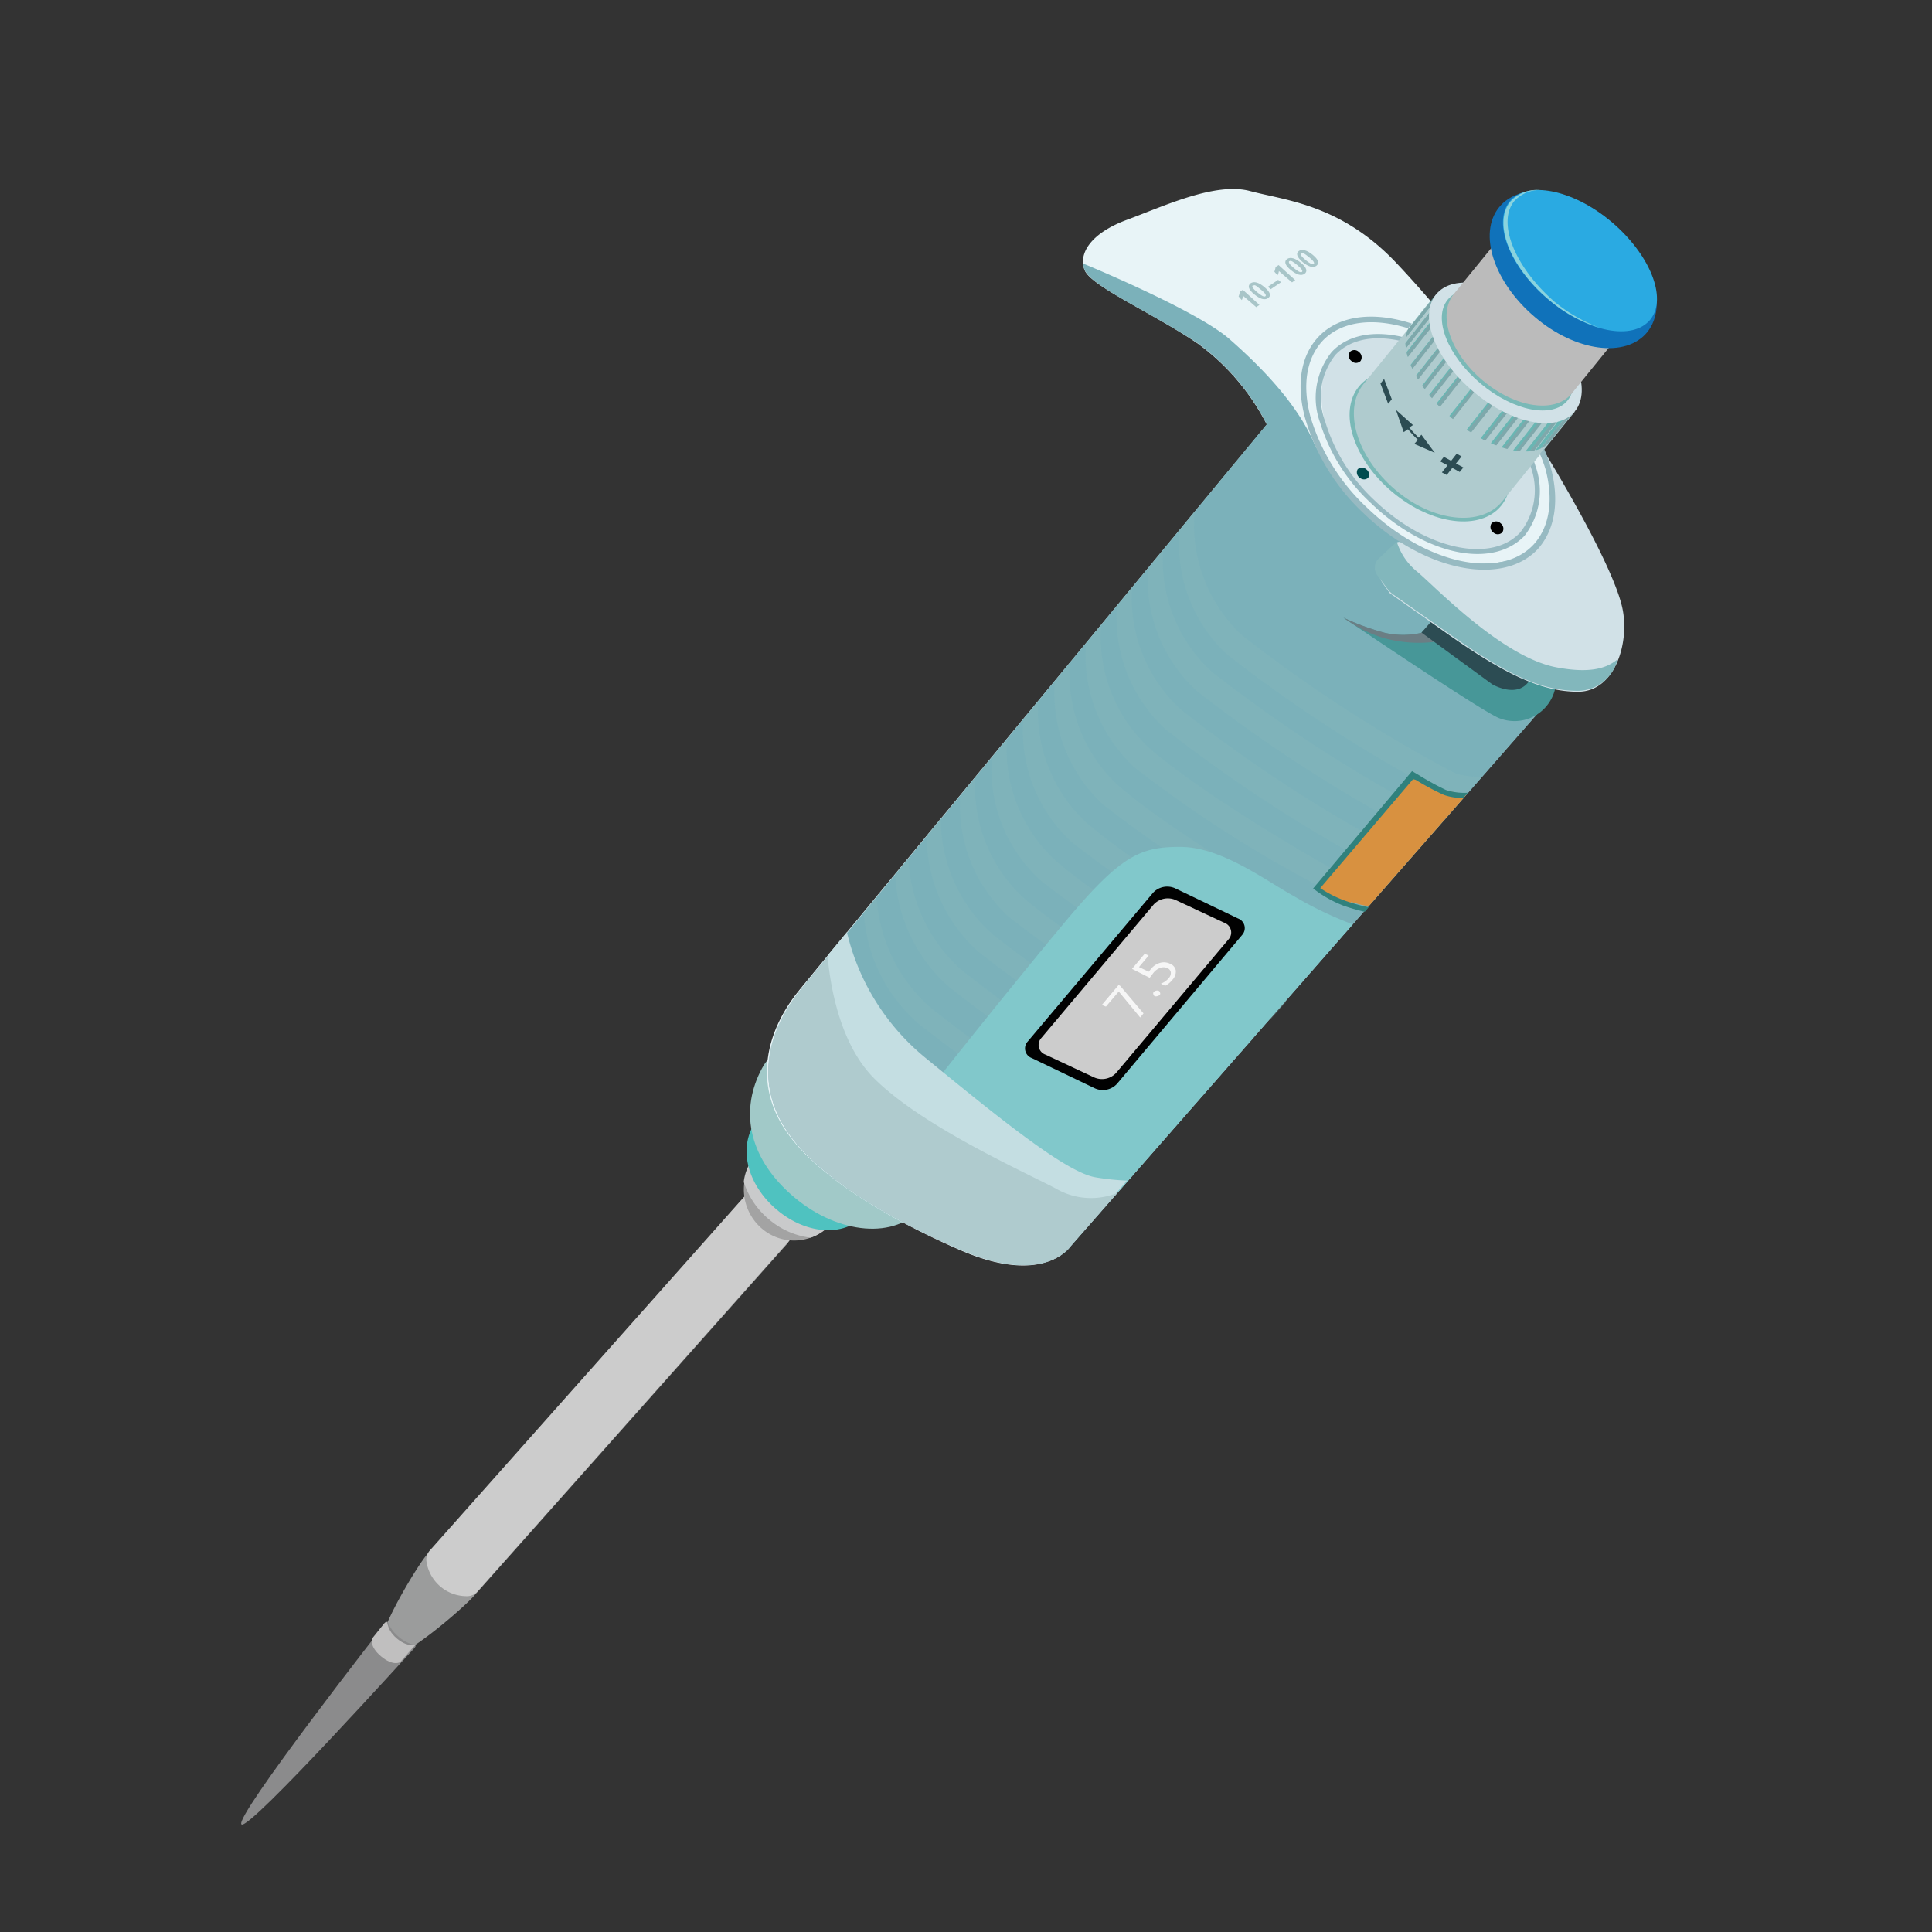 <svg xmlns="http://www.w3.org/2000/svg" xmlns:xlink="http://www.w3.org/1999/xlink" viewbox="0 0 128 128" width="128" height="128"><rect width="100%" height="100%" fill="#333333" stroke="none"/><defs><style>.cls-1{fill:none;stroke:none;}.cls-2{isolation:isolate;stroke:none;}.cls-3{fill:url(#未命名的渐变_14);stroke:none;}.cls-4{fill:url(#未命名的渐变_167);stroke:none;}.cls-5{fill:url(#未命名的渐变_38);stroke:none;}.cls-6{fill:url(#未命名的渐变_20);stroke:none;}.cls-7{fill:url(#未命名的渐变_43);stroke:none;}.cls-8{fill:url(#未命名的渐变_67);stroke:none;}.cls-9{fill:url(#未命名的渐变_411);stroke:none;}.cls-10{fill:url(#未命名的渐变_388);stroke:none;}.cls-11{fill:#e8f4f7;stroke:none;}.cls-12{fill:url(#未命名的渐变_403);stroke:none;}.cls-13{fill:#d1e1e7;stroke:none;}.cls-14{fill:url(#未命名的渐变_119);stroke:none;}.cls-15{fill:#479798;stroke:none;}.cls-16{fill:#6b7e84;stroke:none;}.cls-16,.cls-25,.cls-28{mix-blend-mode:multiply;stroke:none;}.cls-17{fill:#2c4c53;stroke:none;}.cls-18{fill:url(#未命名的渐变_181);stroke:none;}.cls-19{fill:#82b7bc;stroke:none;}.cls-20{fill:url(#未命名的渐变_92);stroke:none;}.cls-21{fill:url(#未命名的渐变_92-2);stroke:none;}.cls-22{fill:url(#未命名的渐变_92-3);stroke:none;}.cls-23{fill:url(#未命名的渐变_140);stroke:none;}.cls-24{fill:#a8c5c8;stroke:none;}.cls-25{fill:#88b8b9;opacity:0.35;stroke:none;}.cls-26{fill:url(#未命名的渐变_290);stroke:none;}.cls-27{fill:url(#未命名的渐变_268);stroke:none;}.cls-28{opacity:0.44;stroke:none;}.cls-29{clip-path:url(#clip-path);stroke:none;}.cls-30{fill:#109b8f;stroke:none;}.cls-31{fill:#3f7b7e;stroke:none;}.cls-32{fill:url(#未命名的渐变_173);stroke:none;}.cls-33{fill:url(#linear-gradient);stroke:none;}.cls-34{fill:url(#未命名的渐变_232);stroke:none;}.cls-35{fill:#2aaae2;stroke:none;}.cls-36{fill:#8ad3de;stroke:none;}.cls-37{fill:url(#未命名的渐变_191);stroke:none;}.cls-38{fill:url(#未命名的渐变_467);stroke:none;}.cls-39{fill:#010101;stroke:none;}.cls-40{fill:url(#未命名的渐变_68);stroke:none;}.cls-41{opacity:0.83;stroke:none;}.cls-42{fill:#fff;stroke:none;}.cls-43{fill:url(#未命名的渐变_140-2);stroke:none;}.cls-44{fill:#c4dee2;stroke:none;}.cls-45{fill:#30817d;stroke:none;}</style><linearGradient id="&#x672A;&#x547D;&#x540D;&#x7684;&#x6E10;&#x53D8;_14" x1="98.49" y1="136.58" x2="103.59" y2="136.58" gradienttransform="translate(48.9 -74.84) rotate(40)" gradientunits="userSpaceOnUse"><stop offset="0" stop-color="#9b9c9c"/><stop offset="0.25" stop-color="#d7d8d9"/><stop offset="0.36" stop-color="#d2d3d4"/><stop offset="0.5" stop-color="#c3c4c5"/><stop offset="0.65" stop-color="#aaabab"/><stop offset="0.81" stop-color="#888"/><stop offset="0.98" stop-color="#5c5c5c"/><stop offset="1" stop-color="#575757"/></linearGradient><linearGradient id="&#x672A;&#x547D;&#x540D;&#x7684;&#x6E10;&#x53D8;_167" x1="98.49" y1="132.57" x2="103.59" y2="132.57" gradienttransform="translate(48.9 -74.84) rotate(40)" gradientunits="userSpaceOnUse"><stop offset="0" stop-color="#ccc"/><stop offset="0.25" stop-color="#f3f3f3"/><stop offset="0.36" stop-color="#eee"/><stop offset="0.5" stop-color="#dfdfdf"/><stop offset="0.66" stop-color="#c5c5c5"/><stop offset="0.82" stop-color="#a2a2a2"/><stop offset="0.99" stop-color="#767676"/><stop offset="1" stop-color="#737373"/></linearGradient><linearGradient id="&#x672A;&#x547D;&#x540D;&#x7684;&#x6E10;&#x53D8;_38" x1="99.32" y1="162.84" x2="101.84" y2="162.84" gradienttransform="translate(48.9 -74.84) rotate(40)" gradientunits="userSpaceOnUse"><stop offset="0" stop-color="#8b8b8c"/><stop offset="0" stop-color="#8c8c8d"/><stop offset="0.12" stop-color="#c5c5c6"/><stop offset="0.2" stop-color="#e9e9e9"/><stop offset="0.25" stop-color="#f6f6f6"/><stop offset="0.55" stop-color="#f4f4f4"/><stop offset="0.66" stop-color="#ededed"/><stop offset="0.74" stop-color="#e2e2e2"/><stop offset="0.8" stop-color="#d1d1d1"/><stop offset="0.86" stop-color="#bbb"/><stop offset="0.91" stop-color="#9f9f9f"/><stop offset="0.95" stop-color="#7f7f7f"/><stop offset="0.99" stop-color="#5b5b5b"/><stop offset="1" stop-color="#4f4f4f"/></linearGradient><linearGradient id="&#x672A;&#x547D;&#x540D;&#x7684;&#x6E10;&#x53D8;_20" x1="99.32" y1="155.64" x2="101.84" y2="155.64" gradienttransform="translate(48.9 -74.84) rotate(40)" gradientunits="userSpaceOnUse"><stop offset="0" stop-color="#c0bfbf"/><stop offset="0.25" stop-color="#e0e1e1"/><stop offset="0.41" stop-color="#dbdcdc"/><stop offset="0.6" stop-color="#cccdcd"/><stop offset="0.82" stop-color="#b3b4b4"/><stop offset="1" stop-color="#999"/></linearGradient><linearGradient id="&#x672A;&#x547D;&#x540D;&#x7684;&#x6E10;&#x53D8;_43" x1="62.77" y1="83.55" x2="69.52" y2="83.55" gradienttransform="matrix(0.77, 0.64, -0.63, 0.78, 54.46, -28.57)" gradientunits="userSpaceOnUse"><stop offset="0" stop-color="#a3a3a3"/><stop offset="0.07" stop-color="#ababac"/><stop offset="0.33" stop-color="#c3c4c5"/><stop offset="0.56" stop-color="#d2d3d4"/><stop offset="0.75" stop-color="#d7d8d9"/><stop offset="1" stop-color="#9b9c9c"/></linearGradient><linearGradient id="&#x672A;&#x547D;&#x540D;&#x7684;&#x6E10;&#x53D8;_67" x1="62.77" y1="83.15" x2="69.52" y2="83.15" gradienttransform="matrix(0.77, 0.64, -0.63, 0.78, 54.46, -28.57)" gradientunits="userSpaceOnUse"><stop offset="0" stop-color="#c9cacb"/><stop offset="0.25" stop-color="#fff"/><stop offset="0.37" stop-color="#dcdcdc"/><stop offset="0.55" stop-color="#afafaf"/><stop offset="0.64" stop-color="#9e9e9e"/><stop offset="0.77" stop-color="#acacac"/><stop offset="1" stop-color="#ccc"/></linearGradient><linearGradient id="&#x672A;&#x547D;&#x540D;&#x7684;&#x6E10;&#x53D8;_411" x1="61.39" y1="81.34" x2="70.87" y2="81.34" gradienttransform="matrix(0.77, 0.64, -0.63, 0.78, 54.46, -28.57)" gradientunits="userSpaceOnUse"><stop offset="0" stop-color="#4fc2c0"/><stop offset="0.68" stop-color="#2a8385"/><stop offset="1" stop-color="#176468"/></linearGradient><linearGradient id="&#x672A;&#x547D;&#x540D;&#x7684;&#x6E10;&#x53D8;_388" x1="59.4" y1="80.29" x2="73.47" y2="80.29" gradienttransform="matrix(0.77, 0.64, -0.63, 0.78, 54.46, -28.57)" gradientunits="userSpaceOnUse"><stop offset="0.01" stop-color="#a1c9c8"/><stop offset="0.06" stop-color="#9fcccc"/><stop offset="0.12" stop-color="#98d6d8"/><stop offset="0.12" stop-color="#97d7d9"/><stop offset="0.29" stop-color="#91d5dc"/><stop offset="0.67" stop-color="#529ba0"/><stop offset="1" stop-color="#176468"/></linearGradient><linearGradient id="&#x672A;&#x547D;&#x540D;&#x7684;&#x6E10;&#x53D8;_403" x1="41.97" y1="51.2" x2="84.18" y2="51.2" gradienttransform="translate(55.14 -28) rotate(40)" gradientunits="userSpaceOnUse"><stop offset="0" stop-color="#7bb1ba"/><stop offset="0.36" stop-color="#b6d9dd"/><stop offset="0.56" stop-color="#d3edee"/><stop offset="0.62" stop-color="#c0e2e4"/><stop offset="0.71" stop-color="#a4d1d4"/><stop offset="0.8" stop-color="#90c5c9"/><stop offset="0.9" stop-color="#84bdc2"/><stop offset="0.99" stop-color="#80bbc0"/></linearGradient><linearGradient id="&#x672A;&#x547D;&#x540D;&#x7684;&#x6E10;&#x53D8;_119" x1="58.88" y1="18.61" x2="76.49" y2="18.61" gradienttransform="matrix(0.77, 0.64, -0.63, 0.78, 54.46, -28.57)" gradientunits="userSpaceOnUse"><stop offset="0.01" stop-color="#97bac2"/><stop offset="0.14" stop-color="#9abec6"/><stop offset="0.26" stop-color="#a1c9d2"/><stop offset="0.29" stop-color="#a4cdd6"/><stop offset="0.41" stop-color="#96c5cd"/><stop offset="0.63" stop-color="#73afb6"/><stop offset="0.93" stop-color="#398b92"/><stop offset="1" stop-color="#2a8288"/></linearGradient><linearGradient id="&#x672A;&#x547D;&#x540D;&#x7684;&#x6E10;&#x53D8;_181" x1="61.18" y1="18.62" x2="73.49" y2="18.62" gradienttransform="translate(55.14 -28) rotate(40)" gradientunits="userSpaceOnUse"><stop offset="0" stop-color="#7ab9b7"/><stop offset="0.1" stop-color="#88c4bf"/><stop offset="0.23" stop-color="#9fd7cd"/><stop offset="0.39" stop-color="#83c3ba"/><stop offset="0.72" stop-color="#3e928a"/><stop offset="1" stop-color="#00665f"/></linearGradient><linearGradient id="&#x672A;&#x547D;&#x540D;&#x7684;&#x6E10;&#x53D8;_92" x1="65.12" y1="22.87" x2="66.04" y2="22.87" gradienttransform="matrix(0.77, 0.64, -0.63, 0.78, 54.46, -28.57)" gradientunits="userSpaceOnUse"><stop offset="0" stop-color="#004c50"/><stop offset="0.13" stop-color="#055054"/><stop offset="0.3" stop-color="#145c5f"/><stop offset="0.49" stop-color="#2e7072"/><stop offset="0.68" stop-color="#518b8d"/><stop offset="0.88" stop-color="#7daeae"/><stop offset="1" stop-color="#9ac4c4"/></linearGradient><linearGradient id="&#x672A;&#x547D;&#x540D;&#x7684;&#x6E10;&#x53D8;_92-2" x1="74.3" y1="19.94" x2="75.22" y2="19.94" xlink:href="#&#x672A;&#x547D;&#x540D;&#x7684;&#x6E10;&#x53D8;_92"><linearGradient id="&#x672A;&#x547D;&#x540D;&#x7684;&#x6E10;&#x53D8;_92-3" x1="59.85" y1="17.28" x2="60.77" y2="17.28" xlink:href="#&#x672A;&#x547D;&#x540D;&#x7684;&#x6E10;&#x53D8;_92"><linearGradient id="&#x672A;&#x547D;&#x540D;&#x7684;&#x6E10;&#x53D8;_140" x1="61.89" y1="16.5" x2="73.9" y2="16.5" gradienttransform="matrix(0.77, 0.64, -0.63, 0.78, 54.46, -28.57)" gradientunits="userSpaceOnUse"><stop offset="0.01" stop-color="#afcbce"/><stop offset="0.04" stop-color="#b1cfd1"/><stop offset="0.07" stop-color="#b6dadb"/><stop offset="0.15" stop-color="#c4e3e7"/><stop offset="0.26" stop-color="#dcf2fd"/><stop offset="0.4" stop-color="#bfe0ea"/><stop offset="0.7" stop-color="#77b2ba"/><stop offset="1" stop-color="#2a8288"/></linearGradient><linearGradient id="&#x672A;&#x547D;&#x540D;&#x7684;&#x6E10;&#x53D8;_290" x1="81.64" y1="40.16" x2="84.03" y2="40.16" gradienttransform="translate(55.14 -28) rotate(40)" gradientunits="userSpaceOnUse"><stop offset="0" stop-color="#d89140"/><stop offset="0.25" stop-color="#fff799"/><stop offset="0.35" stop-color="#faf295"/><stop offset="0.49" stop-color="#ece38b"/><stop offset="0.63" stop-color="#d6c979"/><stop offset="0.78" stop-color="#b6a661"/><stop offset="0.94" stop-color="#8d7a41"/><stop offset="1" stop-color="#7d6835"/></linearGradient><linearGradient id="&#x672A;&#x547D;&#x540D;&#x7684;&#x6E10;&#x53D8;_268" x1="80.56" y1="40.71" x2="83.08" y2="40.71" gradienttransform="matrix(0.77, 0.64, -0.63, 0.78, 54.46, -28.57)" gradientunits="userSpaceOnUse"><stop offset="0" stop-color="#d89140"/><stop offset="0.25" stop-color="#decd5f"/><stop offset="0.43" stop-color="#dac85b"/><stop offset="0.65" stop-color="#cfb951"/><stop offset="0.89" stop-color="#bca040"/><stop offset="1" stop-color="#b29237"/></linearGradient><clippath id="clip-path"><path class="cls-1" d="M95,19.66l-1.53,1.87c-1,1.28.19,4,2.73,6.18s5.44,2.83,6.48,1.55l1.52-1.88Z"/></clippath><linearGradient id="&#x672A;&#x547D;&#x540D;&#x7684;&#x6E10;&#x53D8;_173" x1="62" y1="10.46" x2="72.37" y2="10.46" gradienttransform="translate(55.14 -28) rotate(40)" gradientunits="userSpaceOnUse"><stop offset="0" stop-color="#7ab9b7"/><stop offset="0.17" stop-color="#6cb0ad"/><stop offset="0.48" stop-color="#499793"/><stop offset="0.9" stop-color="#0f706a"/><stop offset="1" stop-color="#00665f"/></linearGradient><linearGradient id="linear-gradient" x1="62.78" y1="8.49" x2="73.01" y2="8.49" gradienttransform="matrix(0.77, 0.64, -0.63, 0.78, 54.46, -28.57)" gradientunits="userSpaceOnUse"><stop offset="0" stop-color="#bbb"/><stop offset="0" stop-color="#b1b1b1"/><stop offset="0.01" stop-color="#9b9b9b"/><stop offset="0.01" stop-color="#8b8b8b"/><stop offset="0.02" stop-color="#7f7f7f"/><stop offset="0.03" stop-color="#787878"/><stop offset="0.05" stop-color="#767676"/><stop offset="0.1" stop-color="#b5b6b6"/><stop offset="0.19" stop-color="#fff"/><stop offset="0.31" stop-color="#a3a3a2"/><stop offset="0.37" stop-color="#c2c2c2"/><stop offset="0.41" stop-color="#908f8f"/><stop offset="0.55" stop-color="#aeaeae"/><stop offset="0.6" stop-color="#cfd0d0"/><stop offset="0.77" stop-color="#c8c7c6"/><stop offset="0.87" stop-color="#676767"/><stop offset="0.92" stop-color="#bbb"/><stop offset="0.95" stop-color="#8c8c8c"/><stop offset="1" stop-color="#9e9e9e"/></linearGradient><linearGradient id="&#x672A;&#x547D;&#x540D;&#x7684;&#x6E10;&#x53D8;_232" x1="60.66" y1="3.56" x2="73.48" y2="3.56" gradienttransform="translate(55.14 -28) rotate(40)" gradientunits="userSpaceOnUse"><stop offset="0" stop-color="#1072ba"/><stop offset="0.24" stop-color="#1072ba"/><stop offset="1" stop-color="#00397c"/></linearGradient><linearGradient id="&#x672A;&#x547D;&#x540D;&#x7684;&#x6E10;&#x53D8;_191" x1="58.94" y1="14.52" x2="76.42" y2="22.73" gradienttransform="matrix(0.77, 0.64, -0.63, 0.78, 54.46, -28.57)" gradientunits="userSpaceOnUse"><stop offset="0.01" stop-color="#97bac2"/><stop offset="0.07" stop-color="#9abec5"/><stop offset="0.13" stop-color="#a2cace"/><stop offset="0.18" stop-color="#afdedc"/><stop offset="0.18" stop-color="#b0dfdd"/><stop offset="0.37" stop-color="#b0d1d1"/><stop offset="0.67" stop-color="#b1b3b6"/><stop offset="0.88" stop-color="#5d9499"/><stop offset="1" stop-color="#2a8288"/></linearGradient><linearGradient id="&#x672A;&#x547D;&#x540D;&#x7684;&#x6E10;&#x53D8;_467" x1="62.28" y1="67.55" x2="89.62" y2="67.55" gradientunits="userSpaceOnUse"><stop offset="0" stop-color="#81c8cb"/><stop offset="0.27" stop-color="#56afb4"/><stop offset="0.6" stop-color="#28959b"/><stop offset="0.85" stop-color="#0b848b"/><stop offset="1" stop-color="#007e85"/></linearGradient><linearGradient id="&#x672A;&#x547D;&#x540D;&#x7684;&#x6E10;&#x53D8;_68" x1="98.21" y1="144.95" x2="103.68" y2="144.95" gradienttransform="matrix(0.94, 0.44, -0.63, 0.77, 70.88, -90.57)" gradientunits="userSpaceOnUse"><stop offset="0" stop-color="#ccc"/><stop offset="0.25" stop-color="#010101"/><stop offset="0.34" stop-color="#060606"/><stop offset="0.44" stop-color="#161616"/><stop offset="0.56" stop-color="#2f2f2f"/><stop offset="0.69" stop-color="#525252"/><stop offset="0.82" stop-color="#7f7f7f"/><stop offset="0.96" stop-color="#b5b5b5"/><stop offset="1" stop-color="#c7c7c7"/></linearGradient><linearGradient id="&#x672A;&#x547D;&#x540D;&#x7684;&#x6E10;&#x53D8;_140-2" x1="58.49" y1="75.51" x2="83.26" y2="75.51" gradienttransform="translate(55.14 -28) rotate(40)" xlink:href="#&#x672A;&#x547D;&#x540D;&#x7684;&#x6E10;&#x53D8;_140"/></linearGradient></linearGradient></defs><title>&#x751F;&#x7269;&#x4EEA;&#x5668;</title><g class="cls-2"><g id="Bio_instruments&#x751F;&#x7269;&#x4EEA;&#x5668;" data-name="Bio instruments&#x751F;&#x7269;&#x4EEA;&#x5668;"><path class="cls-3" d="M25.25,109.82h0c-.88-.74,2.34-6,3-6.78L49,79.67a2,2,0,0,1,2.73,0h0a2,2,0,0,1,.46,2.69L31.41,105.72C30.79,106.46,26.13,110.55,25.25,109.82Z"/><path class="cls-4" d="M53,78.2a2,2,0,0,0-2.73,0L28.47,102.73a.92.92,0,0,0-.22.7A2.7,2.7,0,0,0,31,105.75a.92.92,0,0,0,.65-.33L53.45,80.9A2,2,0,0,0,53,78.2Z"/><path class="cls-5" d="M16,120.87h0c-.53-.45,9.48-13.26,9.48-13.26.36-.43.06.1.94.84s1.36.35,1,.78C27.39,109.23,16.5,121.32,16,120.87Z"/><path class="cls-6" d="M26.3,108.56c-.88-.74-.48-1.39-.85-1l-.8,1s-.2.51.6,1.18,1.26.38,1.26.38l.88-1C27.75,108.8,27.18,109.3,26.3,108.56Z"/><path class="cls-7" d="M55.13,81a3.27,3.27,0,0,1-4.66.39A3.41,3.41,0,0,1,50,76.71a3.27,3.27,0,0,1,4.66-.39A3.41,3.41,0,0,1,55.13,81Z"/><path class="cls-8" d="M49.28,78.32A5.34,5.34,0,0,0,51,80.83,5.2,5.2,0,0,0,53.71,82a3.16,3.16,0,0,0,1.42-1,3.41,3.41,0,0,0-.51-4.73,3.22,3.22,0,0,0-5.34,2Z"/><path class="cls-9" d="M57.48,80.3c-1.37,1.71-4,1.54-6-.14s-2.67-4.25-1.3-6,4.11-1.73,6.12,0S58.85,78.59,57.48,80.3Z"/><path class="cls-10" d="M61.07,80c-1.71,2.11-5.49,1.81-8.44-.67S49,73.77,50.37,71c1.2-2.44,2.29-.85,5.24,1.63S62.78,77.88,61.07,80Z"/><path class="cls-11" d="M83.93,28.13a15.2,15.2,0,0,0-4.58-5.37c-2.93-2-7.06-3.79-7.49-4.86s.37-2.44,2.81-3.34,5.85-2.52,8.16-1.9,6,.87,9.68,4.76,8.38,10,9.63,12.25a7.08,7.08,0,0,1,.06,6.24l-7.79,6.4,7.15,5.29-30.66,35s-1.72,2.62-7.22.25C59.21,80.92,54.1,78,52,74.82s-1.18-6.59.93-9.19S83.93,28.13,83.93,28.13Z"/><path class="cls-12" d="M94.4,42.31l5.47-5.13-.08,0a9.15,9.15,0,0,1-6.24-1,16.88,16.88,0,0,1-6.48-6.8c-1.11-2.59-3.43-5-5.62-6.92s-9.69-5-9.69-5h0a1.53,1.53,0,0,0,.1.42c.43,1.08,4.56,2.91,7.49,4.86a15.2,15.2,0,0,1,4.58,5.37S55.07,63,53,65.63s-3,6-.93,9.19,7.17,6.1,11.64,8c5.5,2.37,7.22-.25,7.22-.25L102,47.13Z"/><path class="cls-13" d="M100.77,35.26c-2,2.15-6.39,1.23-9.76-2.05s-4.47-7.68-2.45-9.83,6.39-1.23,9.76,2.05S102.79,33.12,100.77,35.26Z"/><path class="cls-14" d="M91.57,34q-.36-.3-.7-.63A12.16,12.16,0,0,1,87.46,28a4.84,4.84,0,0,1,.76-4.67c2.05-2.22,6.59-1.27,10.1,2.09a12.16,12.16,0,0,1,3.41,5.46A4.84,4.84,0,0,1,101,35.5h0C99,37.58,95,36.89,91.57,34ZM97.41,25c-3.26-2.73-7.14-3.42-8.94-1.48a4.52,4.52,0,0,0-.69,4.35,11.83,11.83,0,0,0,3.31,5.3c3.38,3.24,7.7,4.18,9.63,2.1a4.52,4.52,0,0,0,.69-4.35,11.83,11.83,0,0,0-3.31-5.3Q97.76,25.29,97.41,25Z"/><path class="cls-15" d="M89,40.92s9.36,6.34,10.35,6.67a2.76,2.76,0,0,0,3.75-2.6c.07-2.57-5.41-7.06-5.41-7.06l-3.51,4a5.42,5.42,0,0,1-2.44,0A16,16,0,0,1,89,40.92Z"/><path class="cls-16" d="M95.3,42.49l1.34-.15s3.46-1.65,3.49-1.76a7.5,7.5,0,0,0-.77-1.08c-.93-.93-1.67-1.58-1.67-1.58l-3.51,4a5.42,5.42,0,0,1-2.44,0,16,16,0,0,1-2.73-1,8.64,8.64,0,0,0,2.7,1.36A8.74,8.74,0,0,0,95.3,42.49Z"/><path class="cls-17" d="M94.18,41.91l4.69,3.43s1.6.94,2.41-.18a7.19,7.19,0,0,0,1-2.24,29.66,29.66,0,0,0-4.55-5Z"/><path class="cls-18" d="M99.46,33.5c-1.37,1.69-4.59,1.29-7.2-.89s-3.6-5.33-2.23-7,4.59-1.29,7.2.89S100.83,31.81,99.46,33.5Z"/><path class="cls-13" d="M91.62,38.65a1.53,1.53,0,0,1,.19-2l.74-.68s0-.3,1.35.37,5,2.26,7.56.21.91-6.54.91-6.54,4.43,7.17,5.11,10.25c.51,2.33-.49,5.57-2.93,5.57s-4.87-1.17-8.67-3.85l-3.8-2.68Z"/><path class="cls-19" d="M103.1,44.21c-3.61-.69-8.07-5.39-9.19-6.32a4.17,4.17,0,0,1-1.37-2L91.35,37a.84.84,0,0,0-.1,1.11l.66.89a1.74,1.74,0,0,0,.4.39l3.57,2.51c3.8,2.68,6.13,3.88,8.7,3.87a2.74,2.74,0,0,0,2.59-2.1C106.31,44.42,105,44.57,103.1,44.21Z"/><path class="cls-20" d="M90.65,31.65a.41.41,0,0,1-.56,0,.42.42,0,0,1-.14-.56.41.41,0,0,1,.56,0A.42.42,0,0,1,90.65,31.65Z"/><path class="cls-21" d="M99.53,35.27a.42.42,0,0,1-.6,0,.44.44,0,0,1-.11-.6.42.42,0,0,1,.6,0A.44.44,0,0,1,99.53,35.27Z"/><path class="cls-22" d="M90.14,23.92a.42.42,0,0,1-.6,0,.44.44,0,0,1-.11-.6.42.42,0,0,1,.6,0A.44.44,0,0,1,90.14,23.92Z"/><path class="cls-23" d="M95.14,19.53l-4.8,5.91c-1.39,1.71-.45,4.83,2.09,7s5.73,2.48,7.11.76l4.79-5.92Z"/><path class="cls-17" d="M93.7,29.41l1.36.59-.89-1.2L94,29a8.51,8.51,0,0,1-.63-.67l.24-.17-1.12-1,.11.33h0L93,28.63l.28-.19a8.7,8.7,0,0,0,.66.7Z"/><path class="cls-17" d="M96.83,30.24l-.37.47.49.26-.24.3L96.22,31l-.37.47-.32-.17.37-.47-.48-.26.24-.3.48.26.37-.47Z"/><path class="cls-17" d="M91.7,25.11l.51,1.34-.24.3-.51-1.34Z"/><path class="cls-24" d="M82.06,19.64a1.18,1.18,0,0,0,.08-.31l.2-.13,1.1,1-.21.15-.87-.75a.76.76,0,0,1-.09.28Z"/><path class="cls-24" d="M84,19.76q-.33.21-.9-.26t-.25-.73q.35-.23.93.26T84,19.76Zm-1-.85c-.08.06,0,.21.29.45s.45.32.54.27,0-.21-.29-.44S83.16,18.86,83.07,18.91Z"/><path class="cls-24" d="M84,19l.68-.46.19.16-.68.46Z"/><path class="cls-24" d="M84.43,18a1.18,1.18,0,0,0,.08-.31l.2-.13,1.1,1-.21.15-.87-.75a.75.75,0,0,1-.09.28Z"/><path class="cls-24" d="M86.42,18.15q-.33.21-.9-.26t-.25-.73c.23-.15.54-.06.93.26S86.64,18,86.42,18.15Zm-1-.85c-.08.06,0,.21.29.45s.45.32.54.27,0-.21-.28-.44S85.53,17.24,85.44,17.3Z"/><path class="cls-24" d="M87.2,17.62q-.33.21-.9-.26c-.38-.33-.46-.58-.25-.73s.54-.06.93.26S87.42,17.46,87.2,17.62Zm-1-.85c-.08.06,0,.21.29.45s.45.32.54.27,0-.21-.29-.44S86.31,16.71,86.22,16.77Z"/><path class="cls-25" d="M94.51,53.76A96.67,96.67,0,0,1,80.28,44.5a10,10,0,0,1-3.22-8.06l-1,1.24a10.06,10.06,0,0,0,3.22,8.09A96.67,96.67,0,0,0,93.49,55a3.93,3.93,0,0,0,1.38.23L96,54A4.32,4.32,0,0,1,94.51,53.76Z"/><path class="cls-25" d="M92.45,56.3A96.67,96.67,0,0,1,78.22,47,10.07,10.07,0,0,1,75,38.93l-1,1.24A10.08,10.08,0,0,0,77.2,48.3a96.67,96.67,0,0,0,14.23,9.26,3.75,3.75,0,0,0,1.22.22l1.09-1.24A4.11,4.11,0,0,1,92.45,56.3Z"/><path class="cls-25" d="M90.51,58.75c-1.09-.43-10.24-5.62-14.35-9.17a10.09,10.09,0,0,1-3.21-8.17l-1,1.24a10.11,10.11,0,0,0,3.21,8.19,80.65,80.65,0,0,0,14.49,9,4.52,4.52,0,0,0,1,.22l1-1.14A3.93,3.93,0,0,1,90.51,58.75Z"/><path class="cls-25" d="M88.44,61.22c-1.09-.43-10.24-5.62-14.35-9.17a10.07,10.07,0,0,1-3.21-8.13l-1,1.24a10.08,10.08,0,0,0,3.21,8.15,80.64,80.64,0,0,0,14.49,9,4.8,4.8,0,0,0,.93.21l1-1.14A3.5,3.5,0,0,1,88.44,61.22Z"/><path class="cls-25" d="M86.36,63.7c-1.09-.43-10.24-5.62-14.35-9.17a10,10,0,0,1-3.22-8.08l-1,1.24A10.06,10.06,0,0,0,71,55.79a80.64,80.64,0,0,0,14.49,9,5.18,5.18,0,0,0,.84.19l1-1.13A3.13,3.13,0,0,1,86.36,63.7Z"/><path class="cls-25" d="M84.27,66.18C83.19,65.75,74,60.57,69.92,57A10,10,0,0,1,66.71,49l-1,1.24a10,10,0,0,0,3.22,8.08,80.64,80.64,0,0,0,14.49,9,5.32,5.32,0,0,0,.78.18l1-1.12A2.89,2.89,0,0,1,84.27,66.18Z"/><path class="cls-25" d="M82.19,68.67C81.1,68.24,72,63.05,67.84,59.51a10,10,0,0,1-3.22-8l-1,1.24a10,10,0,0,0,3.22,8,80.64,80.64,0,0,0,14.49,9,5.5,5.5,0,0,0,.7.16l1-1.11A2.64,2.64,0,0,1,82.19,68.67Z"/><path class="cls-25" d="M80,71.22a102.18,102.18,0,0,1-14.23-9.31,10.24,10.24,0,0,1-3.44-7.7l-.93,1.13a10.25,10.25,0,0,0,3.44,7.73,87.73,87.73,0,0,0,14.36,9.15,6,6,0,0,0,.61.16l.88-1A2.48,2.48,0,0,1,80,71.22Z"/><path class="cls-25" d="M77.92,73.75a109.27,109.27,0,0,1-14.14-9.42,10.49,10.49,0,0,1-3.6-7.47l-.87,1.05a10.49,10.49,0,0,0,3.6,7.5,93.74,93.74,0,0,0,14.26,9.27c.18.07.35.11.53.16l.81-.93A2.36,2.36,0,0,1,77.92,73.75Z"/><path class="cls-25" d="M75.83,76.25a111.09,111.09,0,0,1-14.12-9.44,10.55,10.55,0,0,1-3.63-7.39l-.85,1a10.56,10.56,0,0,0,3.64,7.41,95.3,95.3,0,0,0,14.24,9.3c.16.06.3.09.45.14l.79-.9A2.21,2.21,0,0,1,75.83,76.25Z"/><path class="cls-26" d="M94.66,52.11l-6.24,7.24a12.73,12.73,0,0,0,1.82.61l.44.08,6.46-7.37Z"/><path class="cls-27" d="M93.67,51.48l-6.38,7.39a7.6,7.6,0,0,1,1.49.85c.42.35.63.18.63.18l6.32-7.45Z"/><path class="cls-25" d="M97.09,52.7a4.42,4.42,0,0,1-1.73-.23,94.3,94.3,0,0,1-14.07-9.12,10,10,0,0,1-3.14-8.21l1-1.26a10,10,0,0,0,3.14,8.21,94.3,94.3,0,0,0,14.07,9.12,4.79,4.79,0,0,0,1.8.24Z"/><g class="cls-28"><g class="cls-29"><path class="cls-30" d="M91.1,24.27a.12.12,0,0,1,0-.16l4.65-5.92a.11.11,0,0,1,.16,0h0a.12.12,0,0,1,0,.16l-4.65,5.92a.11.11,0,0,1-.16,0Z"/><path class="cls-30" d="M91.32,24.44a.12.12,0,0,1,0-.16L96,18.37a.11.11,0,0,1,.16,0h0a.12.12,0,0,1,0,.16l-4.65,5.91a.11.11,0,0,1-.16,0Z"/><path class="cls-30" d="M91.67,24.73a.12.12,0,0,1,0-.16l4.65-5.91a.11.11,0,0,1,.16,0,.11.11,0,0,1,0,.16l-4.65,5.91a.11.11,0,0,1-.16,0Z"/><path class="cls-30" d="M92,25a.12.12,0,0,1,0-.16l4.65-5.91a.11.11,0,0,1,.16,0h0a.12.12,0,0,1,0,.16L92.19,25A.11.11,0,0,1,92,25Z"/><path class="cls-30" d="M92.58,25.45a.12.12,0,0,1,0-.16l4.65-5.91a.11.11,0,0,1,.16,0h0a.12.12,0,0,1,0,.16l-4.65,5.91A.12.12,0,0,1,92.58,25.45Z"/><path class="cls-30" d="M93.14,25.91a.12.12,0,0,1,0-.16l4.65-5.92a.11.11,0,0,1,.16,0h0A.12.12,0,0,1,98,20L93.3,25.89a.11.11,0,0,1-.16,0Z"/><path class="cls-30" d="M93.71,26.36a.12.12,0,0,1,0-.16l4.65-5.92a.11.11,0,0,1,.16,0h0a.12.12,0,0,1,0,.16l-4.65,5.92a.11.11,0,0,1-.16,0Z"/><path class="cls-30" d="M94.28,26.83a.12.12,0,0,1,0-.16l4.65-5.92a.11.11,0,0,1,.16,0,.12.12,0,0,1,0,.16l-4.65,5.92a.11.11,0,0,1-.16,0Z"/><path class="cls-30" d="M94.86,27.29a.12.12,0,0,1,0-.16l4.65-5.91a.11.11,0,1,1,.18.14L95,27.27a.11.11,0,0,1-.16,0Z"/><path class="cls-30" d="M95.8,28a.12.12,0,0,1,0-.16L100.44,22a.11.11,0,0,1,.16,0h0a.12.12,0,0,1,0,.16L96,28a.11.11,0,0,1-.16,0Z"/><path class="cls-30" d="M96.92,28.95a.12.12,0,0,1,0-.16l4.65-5.92a.11.11,0,0,1,.16,0,.12.12,0,0,1,0,.16l-4.65,5.92a.11.11,0,0,1-.16,0Z"/><path class="cls-30" d="M97.76,29.62a.12.12,0,0,1,0-.16l4.65-5.92a.11.11,0,0,1,.16,0h0a.12.12,0,0,1,0,.16L97.92,29.6A.1.1,0,0,1,97.76,29.62Z"/><path class="cls-30" d="M98.33,30.08a.12.12,0,0,1,0-.16L103,24a.11.11,0,0,1,.16,0h0a.12.12,0,0,1,0,.16l-4.65,5.92a.11.11,0,0,1-.16,0Z"/><path class="cls-30" d="M98.9,30.54a.12.12,0,0,1,0-.16l4.65-5.92a.11.11,0,0,1,.16,0h0a.12.12,0,0,1,0,.16l-4.65,5.92a.11.11,0,0,1-.16,0Z"/><path class="cls-30" d="M99.46,31a.12.12,0,0,1,0-.16l4.65-5.91a.12.12,0,0,1,.16,0,.12.12,0,0,1,0,.16L99.62,31a.11.11,0,0,1-.16,0Z"/><path class="cls-30" d="M100,31.42a.12.12,0,0,1,0-.16l4.65-5.91a.11.11,0,0,1,.16,0h0a.12.12,0,0,1,0,.16l-4.65,5.91a.11.11,0,0,1-.16,0Z"/><path class="cls-30" d="M100.37,31.72a.12.12,0,0,1,0-.16L105,25.64a.11.11,0,0,1,.16,0h0a.12.12,0,0,1,0,.16l-4.65,5.91a.11.11,0,0,1-.16,0Z"/><path class="cls-30" d="M100.71,32a.12.12,0,0,1,0-.16l4.65-5.92a.11.11,0,0,1,.16,0h0a.12.12,0,0,1,0,.16L100.87,32a.11.11,0,0,1-.16,0Z"/><path class="cls-30" d="M100.94,32.18a.12.12,0,0,1,0-.16l4.65-5.91a.11.11,0,0,1,.16,0h0a.12.12,0,0,1,0,.16l-4.65,5.91a.11.11,0,0,1-.16,0Z"/><path class="cls-31" d="M91.11,24.27a.12.12,0,0,1,0-.16l4.65-5.92a.11.11,0,0,1,.16,0h0a.12.12,0,0,1,0,.16l-4.65,5.92a.11.11,0,0,1-.16,0Z"/><path class="cls-31" d="M91.33,24.45a.12.12,0,0,1,0-.16L96,18.37a.11.11,0,0,1,.16,0h0a.12.12,0,0,1,0,.16l-4.65,5.92a.11.11,0,0,1-.16,0Z"/><path class="cls-31" d="M91.68,24.74a.12.12,0,0,1,0-.16l4.65-5.92a.11.11,0,0,1,.16,0,.11.11,0,0,1,0,.16l-4.65,5.92a.11.11,0,0,1-.16,0Z"/><path class="cls-31" d="M92.05,25a.12.12,0,0,1,0-.16L96.68,19a.11.11,0,0,1,.16,0h0a.12.12,0,0,1,0,.16L92.21,25a.11.11,0,0,1-.16,0Z"/><path class="cls-31" d="M92.6,25.48a.12.12,0,0,1,0-.16l4.65-5.92a.11.11,0,0,1,.16,0h0a.12.12,0,0,1,0,.16l-4.65,5.92A.12.12,0,0,1,92.6,25.48Z"/><path class="cls-31" d="M93.17,25.94a.12.12,0,0,1,0-.16l4.65-5.92a.11.11,0,0,1,.16,0h0A.12.12,0,0,1,98,20l-4.65,5.92a.11.11,0,0,1-.16,0Z"/><path class="cls-31" d="M93.75,26.4a.12.12,0,0,1,0-.16l4.65-5.92a.11.11,0,0,1,.16,0h0a.12.12,0,0,1,0,.16l-4.65,5.92a.11.11,0,0,1-.16,0Z"/><path class="cls-31" d="M94.34,26.87a.12.12,0,0,1,0-.16L99,20.79a.11.11,0,0,1,.16,0,.12.12,0,0,1,0,.16L94.5,26.86a.11.11,0,0,1-.16,0Z"/><path class="cls-31" d="M94.93,27.34a.12.12,0,0,1,0-.16l4.65-5.92a.12.12,0,0,1,.18.15l-4.65,5.92a.11.11,0,0,1-.16,0Z"/><path class="cls-31" d="M95.88,28.11a.12.12,0,0,1,0-.16L100.52,22a.11.11,0,0,1,.16,0h0a.12.12,0,0,1,0,.16L96,28.1a.11.11,0,0,1-.16,0Z"/><path class="cls-31" d="M97,29a.12.12,0,0,1,0-.16L101.66,23a.11.11,0,0,1,.16,0,.12.12,0,0,1,0,.16L97.19,29A.11.11,0,0,1,97,29Z"/><path class="cls-31" d="M97.87,29.72a.12.12,0,0,1,0-.16l4.65-5.92a.11.11,0,0,1,.16,0h0a.12.12,0,0,1,0,.16L98,29.7A.1.1,0,0,1,97.87,29.72Z"/><path class="cls-31" d="M98.45,30.18a.12.12,0,0,1,0-.16l4.65-5.92a.11.11,0,0,1,.16,0h0a.12.12,0,0,1,0,.16l-4.65,5.92a.11.11,0,0,1-.16,0Z"/><path class="cls-31" d="M99,30.65a.12.12,0,0,1,0-.16l4.65-5.92a.11.11,0,0,1,.16,0h0a.12.12,0,0,1,0,.16l-4.65,5.92a.11.11,0,0,1-.16,0Z"/><path class="cls-31" d="M99.6,31.11a.12.12,0,0,1,0-.16L104.24,25a.12.12,0,0,1,.16,0,.12.12,0,0,1,0,.16l-4.65,5.92a.11.11,0,0,1-.16,0Z"/><path class="cls-31" d="M100.16,31.55a.12.12,0,0,1,0-.16l4.65-5.92a.11.11,0,0,1,.16,0h0a.12.12,0,0,1,0,.16l-4.65,5.92a.11.11,0,0,1-.16,0Z"/><path class="cls-31" d="M100.53,31.85a.12.12,0,0,1,0-.16l4.65-5.92a.11.11,0,0,1,.16,0h0a.12.12,0,0,1,0,.16l-4.65,5.92a.11.11,0,0,1-.16,0Z"/><path class="cls-31" d="M100.88,32.13a.12.12,0,0,1,0-.16l4.65-5.92a.11.11,0,0,1,.16,0h0a.12.12,0,0,1,0,.16L101,32.11a.11.11,0,0,1-.16,0Z"/><path class="cls-31" d="M101.11,32.32a.12.12,0,0,1,0-.16l4.65-5.92a.11.11,0,0,1,.16,0h0a.12.12,0,0,1,0,.16l-4.65,5.92a.11.11,0,0,1-.16,0Z"/></g></g><path class="cls-13" d="M104.34,27.25c-1.16,1.43-4.16.86-6.7-1.28s-3.67-5-2.51-6.45,4.16-.86,6.7,1.28S105.5,25.82,104.34,27.25Z"/><path class="cls-32" d="M103.86,26.53c-1,1.22-3.58.72-5.77-1.12s-3.17-4.33-2.18-5.55,3.58-.72,5.77,1.12S104.85,25.3,103.86,26.53Z"/><path class="cls-33" d="M100.1,14.84l-3.79,4.65c-1.09,1.35-.23,3.91,1.94,5.73s4.8,2.19,5.89.84l3.78-4.66Z"/><path class="cls-34" d="M109.14,22c-1.41,1.74-4.75,1.31-7.46-1s-3.77-5.53-2.36-7.27,4.75-1.31,7.46,1S110.55,20.21,109.14,22Z"/><path class="cls-35" d="M109.34,21.17c-1.16,1.43-4.18.84-6.74-1.31S98.88,14.8,100,13.37s4.18-.84,6.74,1.31S110.49,19.74,109.34,21.17Z"/><path class="cls-36" d="M100.32,13.33a2.26,2.26,0,0,1,1.74-.74,2.42,2.42,0,0,0-2,.78c-1.16,1.43,0,4.34,2.56,6.49a9.41,9.41,0,0,0,3.32,1.84A10.55,10.55,0,0,1,103,20C100.38,17.73,99.16,14.76,100.32,13.33Z"/><path class="cls-37" d="M102.75,31a10.88,10.88,0,0,0-.45-1.27l-.28.34a10.52,10.52,0,0,1,.37,1c.55,2.07.27,3.84-.78,5-2.21,2.38-7.14,1.3-11-2.4a13.52,13.52,0,0,1-3.79-6.06c-.55-2.07-.27-3.84.78-5,1.25-1.35,3.38-1.58,5.69-.86l.25-.31c-2.5-.81-4.84-.58-6.21.9-1.15,1.24-1.46,3.14-.87,5.34A13.9,13.9,0,0,0,90.34,34q.39.38.8.72c3.88,3.25,8.54,4,10.74,1.66C103,35.13,103.34,33.24,102.75,31Z"/><path class="cls-38" d="M89.62,61.24a24.41,24.41,0,0,1-3.9-1.87c-1.82-1-4.76-3.24-7.47-3.26s-4,.55-7.77,5.07S62.28,71.3,62.28,71.3s3.42,4.47,6.5,5.82A48,48,0,0,0,74.06,79"/><path class="cls-39" d="M72.53,72.1l-4.17-2a.68.68,0,0,1-.27-1.1l8.31-9.86a1.28,1.28,0,0,1,1.45-.29l4.17,2a.68.68,0,0,1,.27,1.1L74,71.81A1.28,1.28,0,0,1,72.53,72.1Z"/><path class="cls-40" d="M72.49,71.38l-3.23-1.51a.68.68,0,0,1-.27-1.1l7.45-8.85a1.28,1.28,0,0,1,1.45-.29l3.23,1.51a.68.68,0,0,1,.27,1.1l-7.45,8.85A1.28,1.28,0,0,1,72.49,71.38Z"/><g class="cls-41"><path class="cls-42" d="M74.21,65.31l1.55,1.83-.22.27-1.42-1.72-.85,1L73,66.58l1.11-1.32Z"/><path class="cls-42" d="M76.51,66a.15.15,0,0,1-.09-.11.17.17,0,0,1,0-.15.29.29,0,0,1,.16-.1.27.27,0,0,1,.18,0,.15.15,0,0,1,.09.11.17.17,0,0,1,0,.15.28.28,0,0,1-.16.09A.26.26,0,0,1,76.51,66Z"/><path class="cls-42" d="M76.91,65.17a1.29,1.29,0,0,0,.51-.35.52.52,0,0,0,.15-.4.38.38,0,0,0-.25-.29.61.61,0,0,0-.46,0,1,1,0,0,0-.44.32l-.25.33L75,64.19l.84-1,.26.12-.64.76.65.31.14-.18a1.22,1.22,0,0,1,.61-.41.93.93,0,0,1,.66.06.6.6,0,0,1,.38.45.8.8,0,0,1-.24.63,1.41,1.41,0,0,1-.46.38Z"/></g><path class="cls-43" d="M70.22,78.78c-2.71-1.41-9.08-4.33-12.24-7.46-2.26-2.24-2.87-6.1-3.09-8L53,65.63c-2.11,2.6-3,6-.93,9.19s7.17,6.1,11.64,8c5.5,2.37,7.22-.25,7.22-.25L74.06,79A5,5,0,0,1,70.22,78.78Z"/><path class="cls-44" d="M72.58,78c-2-.33-6.66-4.15-11.21-7.87a15.31,15.31,0,0,1-5.26-8.37l-1.28,1.55c.15,1.8.75,5.81,3.1,8.15,3.09,3.07,9.31,5.89,12,7.27a4.62,4.62,0,0,0,4,.34l.74-.85A16.82,16.82,0,0,1,72.58,78Z"/><path class="cls-45" d="M93.8,51.67a17,17,0,0,0,1.87,1,3.84,3.84,0,0,0,1.28.2l.3-.35a3.91,3.91,0,0,1-1.45-.18,18.05,18.05,0,0,1-1.82-1l-.43-.25L87,58.86l.14.11A7.75,7.75,0,0,0,89,60a12.72,12.72,0,0,0,1.42.41l.26-.3a12.2,12.2,0,0,1-1.55-.43,7.52,7.52,0,0,1-1.66-.84l6.15-7.22Z"/></g></g></svg>